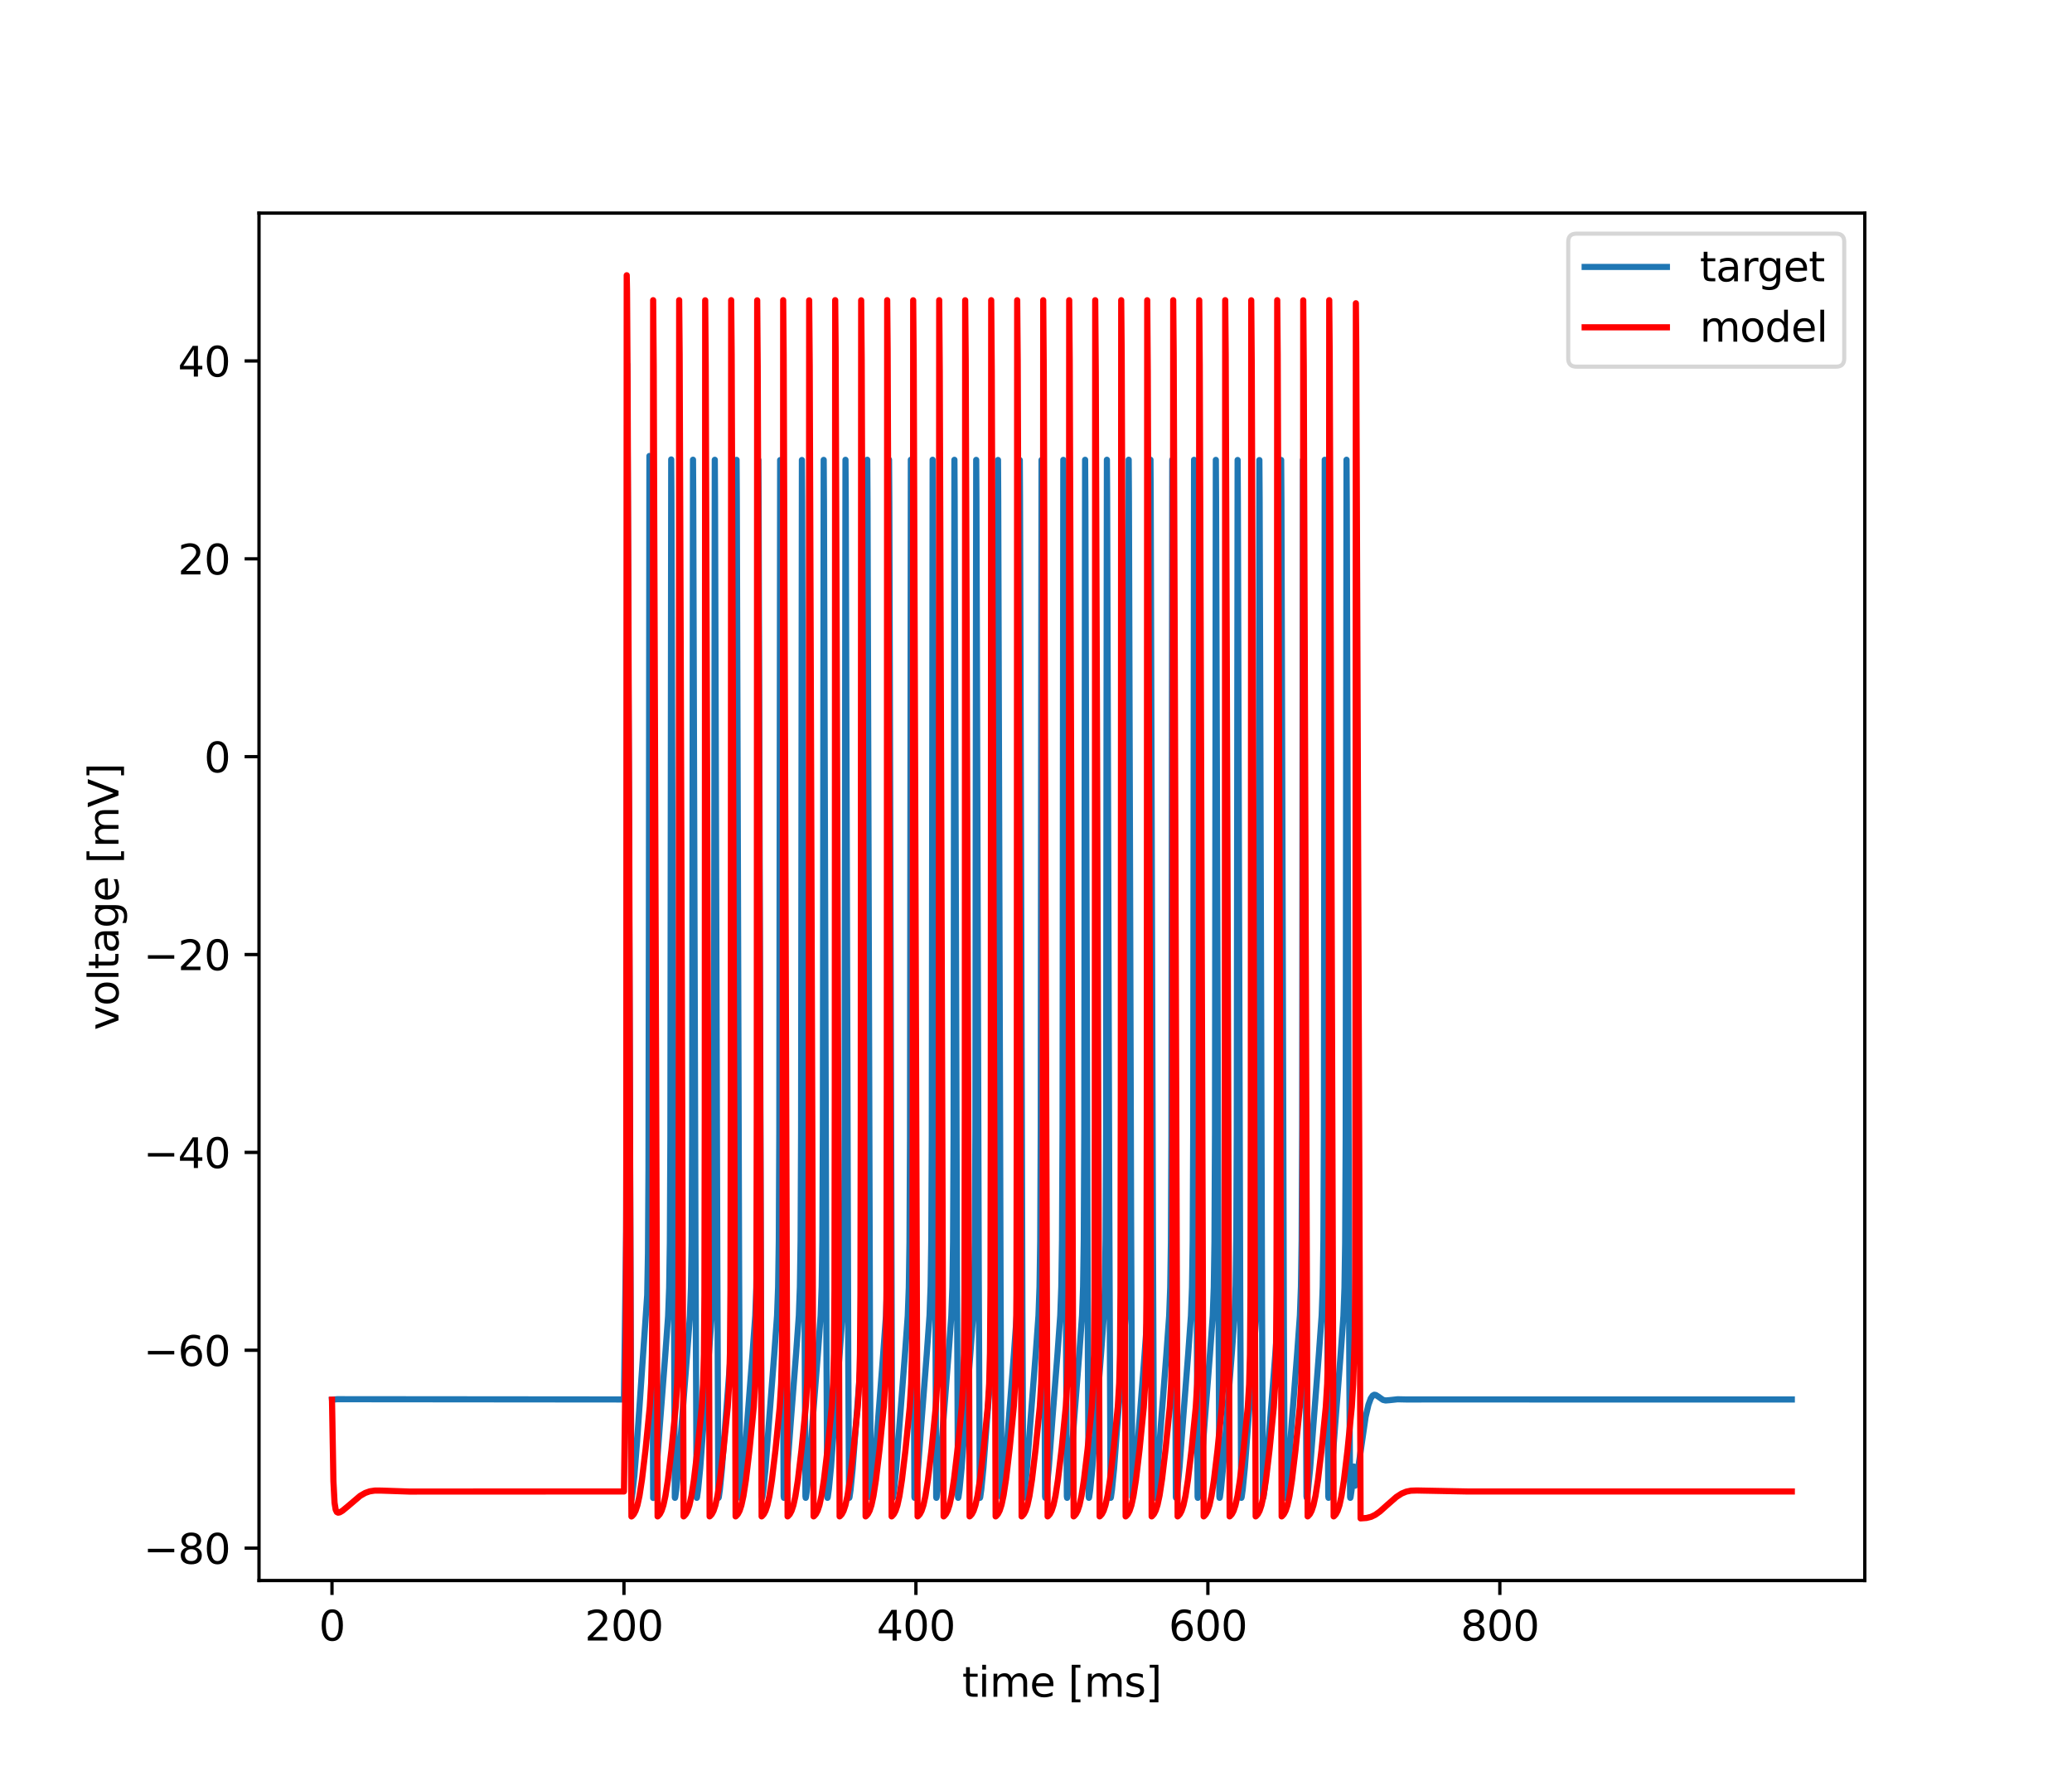 <?xml version="1.0" encoding="utf-8" standalone="no"?>
<!DOCTYPE svg PUBLIC "-//W3C//DTD SVG 1.1//EN"
  "http://www.w3.org/Graphics/SVG/1.1/DTD/svg11.dtd">
<svg xmlns:xlink="http://www.w3.org/1999/xlink" width="504pt" height="432pt" viewBox="0 0 504 432" xmlns="http://www.w3.org/2000/svg" version="1.1">
 <defs>
  <style type="text/css">*{stroke-linejoin: round; stroke-linecap: butt}</style>
 </defs>
 <g id="figure_1">
  <g id="patch_1">
   <path d="M 0 432 
L 504 432 
L 504 0 
L 0 0 
z
" style="fill: #ffffff"/>
  </g>
  <g id="axes_1">
   <g id="patch_2">
    <path d="M 63 384.48 
L 453.6 384.48 
L 453.6 51.84 
L 63 51.84 
z
" style="fill: #ffffff"/>
   </g>
   <g id="matplotlib.axis_1">
    <g id="xtick_1">
     <g id="line2d_1">
      <defs>
       <path id="meeb04ac73c" d="M 0 0 
L 0 3.5 
" style="stroke: #000000; stroke-width: 0.8"/>
      </defs>
      <g>
       <use xlink:href="#meeb04ac73c" x="80.755" y="384.48" style="stroke: #000000; stroke-width: 0.8"/>
      </g>
     </g>
     <g id="text_1">
      <!-- 0 -->
      <g transform="translate(77.573 399.078)scale(0.1 -0.1)">
       <defs>
        <path id="DejaVuSans-30" d="M 2034 4250 
Q 1547 4250 1301 3770 
Q 1056 3291 1056 2328 
Q 1056 1369 1301 889 
Q 1547 409 2034 409 
Q 2525 409 2770 889 
Q 3016 1369 3016 2328 
Q 3016 3291 2770 3770 
Q 2525 4250 2034 4250 
z
M 2034 4750 
Q 2819 4750 3233 4129 
Q 3647 3509 3647 2328 
Q 3647 1150 3233 529 
Q 2819 -91 2034 -91 
Q 1250 -91 836 529 
Q 422 1150 422 2328 
Q 422 3509 836 4129 
Q 1250 4750 2034 4750 
z
" transform="scale(0.016)"/>
       </defs>
       <use xlink:href="#DejaVuSans-30"/>
      </g>
     </g>
    </g>
    <g id="xtick_2">
     <g id="line2d_2">
      <g>
       <use xlink:href="#meeb04ac73c" x="151.773" y="384.48" style="stroke: #000000; stroke-width: 0.8"/>
      </g>
     </g>
     <g id="text_2">
      <!-- 200 -->
      <g transform="translate(142.229 399.078)scale(0.1 -0.1)">
       <defs>
        <path id="DejaVuSans-32" d="M 1228 531 
L 3431 531 
L 3431 0 
L 469 0 
L 469 531 
Q 828 903 1448 1529 
Q 2069 2156 2228 2338 
Q 2531 2678 2651 2914 
Q 2772 3150 2772 3378 
Q 2772 3750 2511 3984 
Q 2250 4219 1831 4219 
Q 1534 4219 1204 4116 
Q 875 4013 500 3803 
L 500 4441 
Q 881 4594 1212 4672 
Q 1544 4750 1819 4750 
Q 2544 4750 2975 4387 
Q 3406 4025 3406 3419 
Q 3406 3131 3298 2873 
Q 3191 2616 2906 2266 
Q 2828 2175 2409 1742 
Q 1991 1309 1228 531 
z
" transform="scale(0.016)"/>
       </defs>
       <use xlink:href="#DejaVuSans-32"/>
       <use xlink:href="#DejaVuSans-30" x="63.623"/>
       <use xlink:href="#DejaVuSans-30" x="127.246"/>
      </g>
     </g>
    </g>
    <g id="xtick_3">
     <g id="line2d_3">
      <g>
       <use xlink:href="#meeb04ac73c" x="222.791" y="384.48" style="stroke: #000000; stroke-width: 0.8"/>
      </g>
     </g>
     <g id="text_3">
      <!-- 400 -->
      <g transform="translate(213.247 399.078)scale(0.1 -0.1)">
       <defs>
        <path id="DejaVuSans-34" d="M 2419 4116 
L 825 1625 
L 2419 1625 
L 2419 4116 
z
M 2253 4666 
L 3047 4666 
L 3047 1625 
L 3713 1625 
L 3713 1100 
L 3047 1100 
L 3047 0 
L 2419 0 
L 2419 1100 
L 313 1100 
L 313 1709 
L 2253 4666 
z
" transform="scale(0.016)"/>
       </defs>
       <use xlink:href="#DejaVuSans-34"/>
       <use xlink:href="#DejaVuSans-30" x="63.623"/>
       <use xlink:href="#DejaVuSans-30" x="127.246"/>
      </g>
     </g>
    </g>
    <g id="xtick_4">
     <g id="line2d_4">
      <g>
       <use xlink:href="#meeb04ac73c" x="293.809" y="384.48" style="stroke: #000000; stroke-width: 0.8"/>
      </g>
     </g>
     <g id="text_4">
      <!-- 600 -->
      <g transform="translate(284.265 399.078)scale(0.1 -0.1)">
       <defs>
        <path id="DejaVuSans-36" d="M 2113 2584 
Q 1688 2584 1439 2293 
Q 1191 2003 1191 1497 
Q 1191 994 1439 701 
Q 1688 409 2113 409 
Q 2538 409 2786 701 
Q 3034 994 3034 1497 
Q 3034 2003 2786 2293 
Q 2538 2584 2113 2584 
z
M 3366 4563 
L 3366 3988 
Q 3128 4100 2886 4159 
Q 2644 4219 2406 4219 
Q 1781 4219 1451 3797 
Q 1122 3375 1075 2522 
Q 1259 2794 1537 2939 
Q 1816 3084 2150 3084 
Q 2853 3084 3261 2657 
Q 3669 2231 3669 1497 
Q 3669 778 3244 343 
Q 2819 -91 2113 -91 
Q 1303 -91 875 529 
Q 447 1150 447 2328 
Q 447 3434 972 4092 
Q 1497 4750 2381 4750 
Q 2619 4750 2861 4703 
Q 3103 4656 3366 4563 
z
" transform="scale(0.016)"/>
       </defs>
       <use xlink:href="#DejaVuSans-36"/>
       <use xlink:href="#DejaVuSans-30" x="63.623"/>
       <use xlink:href="#DejaVuSans-30" x="127.246"/>
      </g>
     </g>
    </g>
    <g id="xtick_5">
     <g id="line2d_5">
      <g>
       <use xlink:href="#meeb04ac73c" x="364.827" y="384.48" style="stroke: #000000; stroke-width: 0.8"/>
      </g>
     </g>
     <g id="text_5">
      <!-- 800 -->
      <g transform="translate(355.284 399.078)scale(0.1 -0.1)">
       <defs>
        <path id="DejaVuSans-38" d="M 2034 2216 
Q 1584 2216 1326 1975 
Q 1069 1734 1069 1313 
Q 1069 891 1326 650 
Q 1584 409 2034 409 
Q 2484 409 2743 651 
Q 3003 894 3003 1313 
Q 3003 1734 2745 1975 
Q 2488 2216 2034 2216 
z
M 1403 2484 
Q 997 2584 770 2862 
Q 544 3141 544 3541 
Q 544 4100 942 4425 
Q 1341 4750 2034 4750 
Q 2731 4750 3128 4425 
Q 3525 4100 3525 3541 
Q 3525 3141 3298 2862 
Q 3072 2584 2669 2484 
Q 3125 2378 3379 2068 
Q 3634 1759 3634 1313 
Q 3634 634 3220 271 
Q 2806 -91 2034 -91 
Q 1263 -91 848 271 
Q 434 634 434 1313 
Q 434 1759 690 2068 
Q 947 2378 1403 2484 
z
M 1172 3481 
Q 1172 3119 1398 2916 
Q 1625 2713 2034 2713 
Q 2441 2713 2670 2916 
Q 2900 3119 2900 3481 
Q 2900 3844 2670 4047 
Q 2441 4250 2034 4250 
Q 1625 4250 1398 4047 
Q 1172 3844 1172 3481 
z
" transform="scale(0.016)"/>
       </defs>
       <use xlink:href="#DejaVuSans-38"/>
       <use xlink:href="#DejaVuSans-30" x="63.623"/>
       <use xlink:href="#DejaVuSans-30" x="127.246"/>
      </g>
     </g>
    </g>
    <g id="text_6">
     <!-- time [ms] -->
     <g transform="translate(234.038 412.757)scale(0.1 -0.1)">
      <defs>
       <path id="DejaVuSans-74" d="M 1172 4494 
L 1172 3500 
L 2356 3500 
L 2356 3053 
L 1172 3053 
L 1172 1153 
Q 1172 725 1289 603 
Q 1406 481 1766 481 
L 2356 481 
L 2356 0 
L 1766 0 
Q 1100 0 847 248 
Q 594 497 594 1153 
L 594 3053 
L 172 3053 
L 172 3500 
L 594 3500 
L 594 4494 
L 1172 4494 
z
" transform="scale(0.016)"/>
       <path id="DejaVuSans-69" d="M 603 3500 
L 1178 3500 
L 1178 0 
L 603 0 
L 603 3500 
z
M 603 4863 
L 1178 4863 
L 1178 4134 
L 603 4134 
L 603 4863 
z
" transform="scale(0.016)"/>
       <path id="DejaVuSans-6d" d="M 3328 2828 
Q 3544 3216 3844 3400 
Q 4144 3584 4550 3584 
Q 5097 3584 5394 3201 
Q 5691 2819 5691 2113 
L 5691 0 
L 5113 0 
L 5113 2094 
Q 5113 2597 4934 2840 
Q 4756 3084 4391 3084 
Q 3944 3084 3684 2787 
Q 3425 2491 3425 1978 
L 3425 0 
L 2847 0 
L 2847 2094 
Q 2847 2600 2669 2842 
Q 2491 3084 2119 3084 
Q 1678 3084 1418 2786 
Q 1159 2488 1159 1978 
L 1159 0 
L 581 0 
L 581 3500 
L 1159 3500 
L 1159 2956 
Q 1356 3278 1631 3431 
Q 1906 3584 2284 3584 
Q 2666 3584 2933 3390 
Q 3200 3197 3328 2828 
z
" transform="scale(0.016)"/>
       <path id="DejaVuSans-65" d="M 3597 1894 
L 3597 1613 
L 953 1613 
Q 991 1019 1311 708 
Q 1631 397 2203 397 
Q 2534 397 2845 478 
Q 3156 559 3463 722 
L 3463 178 
Q 3153 47 2828 -22 
Q 2503 -91 2169 -91 
Q 1331 -91 842 396 
Q 353 884 353 1716 
Q 353 2575 817 3079 
Q 1281 3584 2069 3584 
Q 2775 3584 3186 3129 
Q 3597 2675 3597 1894 
z
M 3022 2063 
Q 3016 2534 2758 2815 
Q 2500 3097 2075 3097 
Q 1594 3097 1305 2825 
Q 1016 2553 972 2059 
L 3022 2063 
z
" transform="scale(0.016)"/>
       <path id="DejaVuSans-20" transform="scale(0.016)"/>
       <path id="DejaVuSans-5b" d="M 550 4863 
L 1875 4863 
L 1875 4416 
L 1125 4416 
L 1125 -397 
L 1875 -397 
L 1875 -844 
L 550 -844 
L 550 4863 
z
" transform="scale(0.016)"/>
       <path id="DejaVuSans-73" d="M 2834 3397 
L 2834 2853 
Q 2591 2978 2328 3040 
Q 2066 3103 1784 3103 
Q 1356 3103 1142 2972 
Q 928 2841 928 2578 
Q 928 2378 1081 2264 
Q 1234 2150 1697 2047 
L 1894 2003 
Q 2506 1872 2764 1633 
Q 3022 1394 3022 966 
Q 3022 478 2636 193 
Q 2250 -91 1575 -91 
Q 1294 -91 989 -36 
Q 684 19 347 128 
L 347 722 
Q 666 556 975 473 
Q 1284 391 1588 391 
Q 1994 391 2212 530 
Q 2431 669 2431 922 
Q 2431 1156 2273 1281 
Q 2116 1406 1581 1522 
L 1381 1569 
Q 847 1681 609 1914 
Q 372 2147 372 2553 
Q 372 3047 722 3315 
Q 1072 3584 1716 3584 
Q 2034 3584 2315 3537 
Q 2597 3491 2834 3397 
z
" transform="scale(0.016)"/>
       <path id="DejaVuSans-5d" d="M 1947 4863 
L 1947 -844 
L 622 -844 
L 622 -397 
L 1369 -397 
L 1369 4416 
L 622 4416 
L 622 4863 
L 1947 4863 
z
" transform="scale(0.016)"/>
      </defs>
      <use xlink:href="#DejaVuSans-74"/>
      <use xlink:href="#DejaVuSans-69" x="39.209"/>
      <use xlink:href="#DejaVuSans-6d" x="66.992"/>
      <use xlink:href="#DejaVuSans-65" x="164.404"/>
      <use xlink:href="#DejaVuSans-20" x="225.928"/>
      <use xlink:href="#DejaVuSans-5b" x="257.715"/>
      <use xlink:href="#DejaVuSans-6d" x="296.729"/>
      <use xlink:href="#DejaVuSans-73" x="394.141"/>
      <use xlink:href="#DejaVuSans-5d" x="446.24"/>
     </g>
    </g>
   </g>
   <g id="matplotlib.axis_2">
    <g id="ytick_1">
     <g id="line2d_6">
      <defs>
       <path id="mad07ef7f63" d="M 0 0 
L -3.5 0 
" style="stroke: #000000; stroke-width: 0.8"/>
      </defs>
      <g>
       <use xlink:href="#mad07ef7f63" x="63" y="376.595" style="stroke: #000000; stroke-width: 0.8"/>
      </g>
     </g>
     <g id="text_7">
      <!-- −80 -->
      <g transform="translate(34.895 380.394)scale(0.1 -0.1)">
       <defs>
        <path id="DejaVuSans-2212" d="M 678 2272 
L 4684 2272 
L 4684 1741 
L 678 1741 
L 678 2272 
z
" transform="scale(0.016)"/>
       </defs>
       <use xlink:href="#DejaVuSans-2212"/>
       <use xlink:href="#DejaVuSans-38" x="83.789"/>
       <use xlink:href="#DejaVuSans-30" x="147.412"/>
      </g>
     </g>
    </g>
    <g id="ytick_2">
     <g id="line2d_7">
      <g>
       <use xlink:href="#mad07ef7f63" x="63" y="328.463" style="stroke: #000000; stroke-width: 0.8"/>
      </g>
     </g>
     <g id="text_8">
      <!-- −60 -->
      <g transform="translate(34.895 332.263)scale(0.1 -0.1)">
       <use xlink:href="#DejaVuSans-2212"/>
       <use xlink:href="#DejaVuSans-36" x="83.789"/>
       <use xlink:href="#DejaVuSans-30" x="147.412"/>
      </g>
     </g>
    </g>
    <g id="ytick_3">
     <g id="line2d_8">
      <g>
       <use xlink:href="#mad07ef7f63" x="63" y="280.332" style="stroke: #000000; stroke-width: 0.8"/>
      </g>
     </g>
     <g id="text_9">
      <!-- −40 -->
      <g transform="translate(34.895 284.131)scale(0.1 -0.1)">
       <use xlink:href="#DejaVuSans-2212"/>
       <use xlink:href="#DejaVuSans-34" x="83.789"/>
       <use xlink:href="#DejaVuSans-30" x="147.412"/>
      </g>
     </g>
    </g>
    <g id="ytick_4">
     <g id="line2d_9">
      <g>
       <use xlink:href="#mad07ef7f63" x="63" y="232.2" style="stroke: #000000; stroke-width: 0.8"/>
      </g>
     </g>
     <g id="text_10">
      <!-- −20 -->
      <g transform="translate(34.895 235.999)scale(0.1 -0.1)">
       <use xlink:href="#DejaVuSans-2212"/>
       <use xlink:href="#DejaVuSans-32" x="83.789"/>
       <use xlink:href="#DejaVuSans-30" x="147.412"/>
      </g>
     </g>
    </g>
    <g id="ytick_5">
     <g id="line2d_10">
      <g>
       <use xlink:href="#mad07ef7f63" x="63" y="184.068" style="stroke: #000000; stroke-width: 0.8"/>
      </g>
     </g>
     <g id="text_11">
      <!-- 0 -->
      <g transform="translate(49.638 187.868)scale(0.1 -0.1)">
       <use xlink:href="#DejaVuSans-30"/>
      </g>
     </g>
    </g>
    <g id="ytick_6">
     <g id="line2d_11">
      <g>
       <use xlink:href="#mad07ef7f63" x="63" y="135.937" style="stroke: #000000; stroke-width: 0.8"/>
      </g>
     </g>
     <g id="text_12">
      <!-- 20 -->
      <g transform="translate(43.275 139.736)scale(0.1 -0.1)">
       <use xlink:href="#DejaVuSans-32"/>
       <use xlink:href="#DejaVuSans-30" x="63.623"/>
      </g>
     </g>
    </g>
    <g id="ytick_7">
     <g id="line2d_12">
      <g>
       <use xlink:href="#mad07ef7f63" x="63" y="87.805" style="stroke: #000000; stroke-width: 0.8"/>
      </g>
     </g>
     <g id="text_13">
      <!-- 40 -->
      <g transform="translate(43.275 91.604)scale(0.1 -0.1)">
       <use xlink:href="#DejaVuSans-34"/>
       <use xlink:href="#DejaVuSans-30" x="63.623"/>
      </g>
     </g>
    </g>
    <g id="text_14">
     <!-- voltage [mV] -->
     <g transform="translate(28.816 250.624)rotate(-90)scale(0.1 -0.1)">
      <defs>
       <path id="DejaVuSans-76" d="M 191 3500 
L 800 3500 
L 1894 563 
L 2988 3500 
L 3597 3500 
L 2284 0 
L 1503 0 
L 191 3500 
z
" transform="scale(0.016)"/>
       <path id="DejaVuSans-6f" d="M 1959 3097 
Q 1497 3097 1228 2736 
Q 959 2375 959 1747 
Q 959 1119 1226 758 
Q 1494 397 1959 397 
Q 2419 397 2687 759 
Q 2956 1122 2956 1747 
Q 2956 2369 2687 2733 
Q 2419 3097 1959 3097 
z
M 1959 3584 
Q 2709 3584 3137 3096 
Q 3566 2609 3566 1747 
Q 3566 888 3137 398 
Q 2709 -91 1959 -91 
Q 1206 -91 779 398 
Q 353 888 353 1747 
Q 353 2609 779 3096 
Q 1206 3584 1959 3584 
z
" transform="scale(0.016)"/>
       <path id="DejaVuSans-6c" d="M 603 4863 
L 1178 4863 
L 1178 0 
L 603 0 
L 603 4863 
z
" transform="scale(0.016)"/>
       <path id="DejaVuSans-61" d="M 2194 1759 
Q 1497 1759 1228 1600 
Q 959 1441 959 1056 
Q 959 750 1161 570 
Q 1363 391 1709 391 
Q 2188 391 2477 730 
Q 2766 1069 2766 1631 
L 2766 1759 
L 2194 1759 
z
M 3341 1997 
L 3341 0 
L 2766 0 
L 2766 531 
Q 2569 213 2275 61 
Q 1981 -91 1556 -91 
Q 1019 -91 701 211 
Q 384 513 384 1019 
Q 384 1609 779 1909 
Q 1175 2209 1959 2209 
L 2766 2209 
L 2766 2266 
Q 2766 2663 2505 2880 
Q 2244 3097 1772 3097 
Q 1472 3097 1187 3025 
Q 903 2953 641 2809 
L 641 3341 
Q 956 3463 1253 3523 
Q 1550 3584 1831 3584 
Q 2591 3584 2966 3190 
Q 3341 2797 3341 1997 
z
" transform="scale(0.016)"/>
       <path id="DejaVuSans-67" d="M 2906 1791 
Q 2906 2416 2648 2759 
Q 2391 3103 1925 3103 
Q 1463 3103 1205 2759 
Q 947 2416 947 1791 
Q 947 1169 1205 825 
Q 1463 481 1925 481 
Q 2391 481 2648 825 
Q 2906 1169 2906 1791 
z
M 3481 434 
Q 3481 -459 3084 -895 
Q 2688 -1331 1869 -1331 
Q 1566 -1331 1297 -1286 
Q 1028 -1241 775 -1147 
L 775 -588 
Q 1028 -725 1275 -790 
Q 1522 -856 1778 -856 
Q 2344 -856 2625 -561 
Q 2906 -266 2906 331 
L 2906 616 
Q 2728 306 2450 153 
Q 2172 0 1784 0 
Q 1141 0 747 490 
Q 353 981 353 1791 
Q 353 2603 747 3093 
Q 1141 3584 1784 3584 
Q 2172 3584 2450 3431 
Q 2728 3278 2906 2969 
L 2906 3500 
L 3481 3500 
L 3481 434 
z
" transform="scale(0.016)"/>
       <path id="DejaVuSans-56" d="M 1831 0 
L 50 4666 
L 709 4666 
L 2188 738 
L 3669 4666 
L 4325 4666 
L 2547 0 
L 1831 0 
z
" transform="scale(0.016)"/>
      </defs>
      <use xlink:href="#DejaVuSans-76"/>
      <use xlink:href="#DejaVuSans-6f" x="59.18"/>
      <use xlink:href="#DejaVuSans-6c" x="120.361"/>
      <use xlink:href="#DejaVuSans-74" x="148.145"/>
      <use xlink:href="#DejaVuSans-61" x="187.354"/>
      <use xlink:href="#DejaVuSans-67" x="248.633"/>
      <use xlink:href="#DejaVuSans-65" x="312.109"/>
      <use xlink:href="#DejaVuSans-20" x="373.633"/>
      <use xlink:href="#DejaVuSans-5b" x="405.42"/>
      <use xlink:href="#DejaVuSans-6d" x="444.434"/>
      <use xlink:href="#DejaVuSans-56" x="541.846"/>
      <use xlink:href="#DejaVuSans-5d" x="610.254"/>
     </g>
    </g>
   </g>
   <g id="line2d_13">
    <path d="M 80.755 340.496 
L 82.006 340.37 
L 151.773 340.433 
L 152.314 299.613 
L 152.421 255.023 
L 152.563 88.585 
L 152.678 111.705 
L 153.566 364.781 
L 153.61 364.688 
L 153.815 363.424 
L 154.294 359.066 
L 154.96 350.703 
L 157.428 315.047 
L 157.614 304.845 
L 157.738 284.707 
L 157.836 227.353 
L 157.969 110.92 
L 158.031 122.978 
L 158.883 364.392 
L 158.946 364.223 
L 159.203 362.409 
L 159.718 357.208 
L 160.535 346.273 
L 161.822 329.65 
L 162.514 320.146 
L 162.772 313.251 
L 162.94 302.257 
L 163.065 276.617 
L 163.162 199.237 
L 163.269 111.764 
L 163.322 120.486 
L 163.864 299.358 
L 164.148 364.23 
L 164.183 364.362 
L 164.245 364.196 
L 164.494 362.451 
L 165.009 357.268 
L 165.834 346.22 
L 167.113 329.719 
L 167.814 320.113 
L 168.071 313.209 
L 168.24 302.179 
L 168.364 276.391 
L 168.462 198.554 
L 168.569 111.834 
L 168.622 120.689 
L 169.172 302.981 
L 169.439 364.151 
L 169.483 364.36 
L 169.545 364.191 
L 169.802 362.369 
L 170.317 357.151 
L 171.152 345.955 
L 172.43 329.496 
L 173.114 320.097 
L 173.371 313.176 
L 173.54 302.092 
L 173.664 276.081 
L 173.762 197.498 
L 173.868 111.85 
L 173.922 120.906 
L 174.481 306.714 
L 174.729 364.05 
L 174.783 364.36 
L 174.845 364.187 
L 175.102 362.362 
L 175.617 357.141 
L 176.452 345.943 
L 177.73 329.486 
L 178.413 320.081 
L 178.671 313.143 
L 178.84 302.002 
L 178.964 275.763 
L 179.061 196.412 
L 179.168 111.865 
L 179.221 121.124 
L 179.789 310.541 
L 180.029 364.062 
L 180.082 364.361 
L 180.144 364.183 
L 180.402 362.355 
L 180.917 357.132 
L 181.751 345.932 
L 183.03 329.477 
L 183.713 320.066 
L 183.971 313.11 
L 184.139 301.912 
L 184.264 275.437 
L 184.361 195.306 
L 184.468 111.887 
L 184.521 121.346 
L 185.098 314.452 
L 185.329 364.073 
L 185.382 364.361 
L 185.444 364.179 
L 185.702 362.348 
L 186.217 357.122 
L 187.051 345.92 
L 188.329 329.467 
L 189.013 320.05 
L 189.27 313.076 
L 189.439 301.821 
L 189.563 275.107 
L 189.661 194.196 
L 189.767 111.915 
L 189.821 121.571 
L 190.407 318.43 
L 190.62 363.95 
L 190.682 364.36 
L 190.744 364.175 
L 191.01 362.267 
L 191.525 357.007 
L 192.368 345.658 
L 193.638 329.351 
L 194.313 320.034 
L 194.57 313.043 
L 194.739 301.729 
L 194.863 274.773 
L 194.97 180.833 
L 195.058 111.902 
L 195.12 121.797 
L 195.715 322.45 
L 195.919 363.964 
L 195.982 364.36 
L 196.044 364.171 
L 196.31 362.26 
L 196.834 356.891 
L 197.704 345.147 
L 198.955 329.13 
L 199.612 320.019 
L 199.87 313.009 
L 200.038 301.636 
L 200.163 274.433 
L 200.269 179.675 
L 200.358 111.875 
L 200.42 122.028 
L 201.024 326.478 
L 201.219 363.978 
L 201.281 364.36 
L 201.343 364.166 
L 201.61 362.253 
L 202.133 356.881 
L 202.995 345.26 
L 204.255 329.12 
L 204.912 320.003 
L 205.17 312.975 
L 205.338 301.542 
L 205.462 274.086 
L 205.569 178.509 
L 205.658 111.855 
L 205.72 122.26 
L 206.332 330.471 
L 206.519 363.991 
L 206.581 364.36 
L 206.634 364.205 
L 206.883 362.468 
L 207.398 357.292 
L 208.214 346.374 
L 209.511 329.638 
L 210.203 320.156 
L 210.46 313.3 
L 210.629 302.425 
L 210.753 277.265 
L 210.851 201.585 
L 210.958 111.841 
L 211.02 122.493 
L 211.641 334.379 
L 211.827 364.125 
L 211.881 364.359 
L 211.934 364.201 
L 212.183 362.461 
L 212.697 357.282 
L 213.514 346.363 
L 214.81 329.628 
L 215.503 320.14 
L 215.76 313.267 
L 215.929 302.337 
L 216.053 276.954 
L 216.151 200.504 
L 216.257 111.835 
L 216.319 122.726 
L 216.95 338.143 
L 217.127 364.134 
L 217.172 364.36 
L 217.234 364.197 
L 217.482 362.454 
L 217.997 357.273 
L 218.823 346.226 
L 220.101 329.724 
L 220.802 320.124 
L 221.06 313.235 
L 221.229 302.249 
L 221.353 276.641 
L 221.45 199.423 
L 221.557 111.836 
L 221.61 120.52 
L 222.152 299.409 
L 222.427 364.144 
L 222.471 364.36 
L 222.533 364.193 
L 222.791 362.374 
L 223.315 357.053 
L 224.149 345.838 
L 225.419 329.503 
L 226.111 319.939 
L 226.368 312.838 
L 226.537 301.163 
L 226.653 276.326 
L 226.75 198.339 
L 226.857 111.841 
L 226.91 120.737 
L 227.46 303.05 
L 227.727 364.153 
L 227.771 364.36 
L 227.833 364.19 
L 228.091 362.367 
L 228.606 357.149 
L 229.44 345.952 
L 230.718 329.494 
L 231.402 320.093 
L 231.659 313.168 
L 231.828 302.071 
L 231.952 276.009 
L 232.05 197.254 
L 232.156 111.853 
L 232.21 120.955 
L 232.769 306.786 
L 233.018 364.053 
L 233.071 364.36 
L 233.133 364.186 
L 233.39 362.36 
L 233.905 357.139 
L 234.74 345.94 
L 236.018 329.484 
L 236.702 320.078 
L 236.959 313.136 
L 237.128 301.982 
L 237.252 275.69 
L 237.35 196.162 
L 237.456 111.87 
L 237.509 121.175 
L 238.078 310.615 
L 238.317 364.064 
L 238.371 364.361 
L 238.433 364.182 
L 238.699 362.279 
L 239.214 357.024 
L 240.057 345.679 
L 241.318 329.474 
L 242.001 320.062 
L 242.259 313.102 
L 242.427 301.892 
L 242.552 275.362 
L 242.649 195.054 
L 242.756 111.893 
L 242.809 121.397 
L 243.386 314.528 
L 243.617 364.075 
L 243.67 364.361 
L 243.732 364.178 
L 243.99 362.347 
L 244.505 357.12 
L 245.348 345.792 
L 246.618 329.465 
L 247.301 320.047 
L 247.559 313.069 
L 247.727 301.8 
L 247.851 275.031 
L 247.949 193.943 
L 248.056 111.922 
L 248.109 121.622 
L 248.695 318.507 
L 248.908 363.954 
L 248.97 364.36 
L 249.032 364.174 
L 249.298 362.265 
L 249.822 356.899 
L 250.692 345.156 
L 251.944 329.138 
L 252.601 320.031 
L 252.858 313.035 
L 253.027 301.708 
L 253.151 274.696 
L 253.258 180.57 
L 253.346 111.896 
L 253.409 121.85 
L 254.003 322.529 
L 254.208 363.967 
L 254.27 364.36 
L 254.332 364.17 
L 254.598 362.258 
L 255.122 356.889 
L 255.983 345.269 
L 257.226 329.339 
L 257.901 320.015 
L 258.158 313.001 
L 258.327 301.615 
L 258.451 274.354 
L 258.557 179.409 
L 258.646 111.87 
L 258.708 122.081 
L 259.312 326.557 
L 259.507 363.981 
L 259.569 364.36 
L 259.632 364.166 
L 259.907 362.176 
L 260.431 356.773 
L 261.309 344.883 
L 262.552 329.012 
L 263.2 319.999 
L 263.458 312.967 
L 263.626 301.52 
L 263.751 274.006 
L 263.857 178.243 
L 263.946 111.851 
L 264.008 122.313 
L 264.621 330.549 
L 264.807 363.994 
L 264.869 364.359 
L 264.922 364.204 
L 265.171 362.466 
L 265.686 357.29 
L 266.511 346.246 
L 267.808 329.531 
L 268.5 319.983 
L 268.757 312.932 
L 268.926 301.426 
L 269.05 273.657 
L 269.157 177.085 
L 269.246 111.839 
L 269.299 120.136 
L 269.823 292.477 
L 270.133 364.28 
L 270.169 364.359 
L 270.222 364.2 
L 270.471 362.459 
L 270.986 357.28 
L 271.802 346.36 
L 273.098 329.626 
L 273.791 320.136 
L 274.048 313.26 
L 274.217 302.317 
L 274.341 276.882 
L 274.439 200.257 
L 274.545 111.835 
L 274.599 120.352 
L 275.131 295.931 
L 275.424 364.223 
L 275.469 364.359 
L 275.522 364.197 
L 275.77 362.453 
L 276.285 357.27 
L 277.111 346.223 
L 278.389 329.722 
L 279.091 320.121 
L 279.348 313.227 
L 279.517 302.228 
L 279.641 276.569 
L 279.739 199.176 
L 279.845 111.836 
L 279.898 120.569 
L 280.44 299.478 
L 280.715 364.146 
L 280.76 364.36 
L 280.822 364.193 
L 281.079 362.372 
L 281.594 357.156 
L 282.428 345.961 
L 283.707 329.501 
L 284.39 320.105 
L 284.648 313.194 
L 284.816 302.14 
L 284.941 276.254 
L 285.038 198.091 
L 285.145 111.843 
L 285.198 120.787 
L 285.749 303.121 
L 286.015 364.154 
L 286.059 364.36 
L 286.121 364.189 
L 286.379 362.365 
L 286.903 357.041 
L 287.755 345.574 
L 289.006 329.491 
L 289.69 320.09 
L 289.947 313.161 
L 290.116 302.051 
L 290.24 275.937 
L 290.338 197.005 
L 290.445 111.856 
L 290.498 121.005 
L 291.057 306.858 
L 291.306 364.056 
L 291.359 364.361 
L 291.421 364.185 
L 291.679 362.359 
L 292.193 357.137 
L 293.028 345.938 
L 294.315 329.376 
L 294.99 320.074 
L 295.247 313.128 
L 295.416 301.962 
L 295.54 275.615 
L 295.638 195.911 
L 295.744 111.875 
L 295.798 121.225 
L 296.366 310.69 
L 296.605 364.067 
L 296.659 364.361 
L 296.721 364.181 
L 296.987 362.278 
L 297.511 356.916 
L 298.372 345.301 
L 299.633 329.155 
L 300.298 319.888 
L 300.556 312.727 
L 300.724 300.852 
L 300.84 275.287 
L 300.938 194.802 
L 301.044 111.899 
L 301.097 121.448 
L 301.674 314.604 
L 301.905 364.078 
L 301.958 364.361 
L 302.021 364.177 
L 302.287 362.271 
L 302.811 356.907 
L 303.672 345.29 
L 304.915 329.357 
L 305.589 320.043 
L 305.847 313.061 
L 306.015 301.779 
L 306.14 274.956 
L 306.246 181.461 
L 306.335 111.919 
L 306.397 121.674 
L 306.983 318.585 
L 307.196 363.957 
L 307.258 364.36 
L 307.32 364.173 
L 307.587 362.264 
L 308.11 356.897 
L 308.971 345.278 
L 310.214 329.347 
L 310.889 320.027 
L 311.146 313.028 
L 311.315 301.687 
L 311.439 274.619 
L 311.546 180.307 
L 311.635 111.889 
L 311.697 121.902 
L 312.292 322.607 
L 312.496 363.971 
L 312.558 364.36 
L 312.62 364.169 
L 312.886 362.257 
L 313.41 356.887 
L 314.28 345.142 
L 315.532 329.126 
L 316.189 320.011 
L 316.446 312.993 
L 316.615 301.593 
L 316.739 274.276 
L 316.846 179.144 
L 316.934 111.865 
L 316.997 122.134 
L 317.6 326.636 
L 317.795 363.984 
L 317.858 364.36 
L 317.911 364.207 
L 318.159 362.472 
L 318.674 357.297 
L 319.491 346.381 
L 320.796 329.538 
L 321.488 319.995 
L 321.746 312.959 
L 321.915 301.499 
L 322.039 273.926 
L 322.145 177.977 
L 322.234 111.848 
L 322.296 122.367 
L 322.909 330.626 
L 323.095 363.998 
L 323.157 364.359 
L 323.211 364.203 
L 323.459 362.465 
L 323.974 357.288 
L 324.791 346.369 
L 326.096 329.528 
L 326.779 320.148 
L 327.037 313.285 
L 327.205 302.385 
L 327.33 277.123 
L 327.427 201.092 
L 327.534 111.837 
L 327.596 122.6 
L 328.217 334.528 
L 328.404 364.129 
L 328.457 364.359 
L 328.51 364.199 
L 328.759 362.458 
L 329.274 357.278 
L 329.318 356.751 
L 329.336 357.577 
L 329.531 361.242 
L 329.62 361.414 
L 329.664 361.362 
L 329.815 360.804 
L 330.215 358.217 
L 332.177 344.663 
L 332.869 341.703 
L 333.428 340.183 
L 333.89 339.5 
L 334.272 339.29 
L 334.645 339.339 
L 335.159 339.667 
L 336.402 340.538 
L 337.033 340.677 
L 337.894 340.613 
L 339.953 340.389 
L 342.27 340.438 
L 346.123 340.431 
L 435.845 340.433 
L 435.845 340.433 
" clip-path="url(#p729b92754c)" style="fill: none; stroke: #1f77b4; stroke-width: 1.5; stroke-linecap: square"/>
   </g>
   <g id="line2d_14">
    <path d="M 80.755 340.496 
L 81.101 360.261 
L 81.376 365.557 
L 81.651 367.247 
L 81.935 367.818 
L 82.237 367.968 
L 82.637 367.893 
L 83.302 367.506 
L 84.519 366.504 
L 87.608 363.88 
L 88.833 363.173 
L 89.951 362.78 
L 91.15 362.598 
L 92.739 362.602 
L 99.574 362.837 
L 139.957 362.819 
L 151.773 362.819 
L 152.243 325.933 
L 152.332 294.371 
L 152.385 186.102 
L 152.447 66.96 
L 152.518 70.733 
L 152.66 92.932 
L 153.069 208.82 
L 153.442 346.051 
L 153.593 368.895 
L 153.717 368.833 
L 154.17 368.334 
L 154.605 367.51 
L 155.057 366.135 
L 155.554 363.849 
L 156.158 359.907 
L 157.037 352.482 
L 158.049 342.24 
L 158.386 336.568 
L 158.573 329.497 
L 158.697 314.891 
L 158.777 270.456 
L 158.875 73.025 
L 159.008 89.055 
L 159.31 175.879 
L 159.958 368.878 
L 160.037 368.831 
L 160.481 368.344 
L 160.916 367.526 
L 161.369 366.159 
L 161.866 363.885 
L 162.461 360.023 
L 163.331 352.711 
L 164.37 342.26 
L 164.707 336.658 
L 164.902 329.245 
L 165.026 314.05 
L 165.106 265.719 
L 165.204 73.02 
L 165.319 86.255 
L 165.586 160.559 
L 166.278 368.878 
L 166.358 368.834 
L 166.802 368.35 
L 167.237 367.535 
L 167.69 366.174 
L 168.187 363.907 
L 168.782 360.054 
L 169.652 352.748 
L 170.69 342.313 
L 171.028 336.759 
L 171.223 329.511 
L 171.347 315.042 
L 171.427 271.494 
L 171.534 73.053 
L 171.658 88.959 
L 171.96 175.818 
L 172.608 368.877 
L 172.688 368.83 
L 173.131 368.343 
L 173.566 367.524 
L 174.019 366.157 
L 174.516 363.882 
L 175.111 360.019 
L 175.981 352.706 
L 177.02 342.255 
L 177.357 336.649 
L 177.552 329.221 
L 177.677 313.959 
L 177.757 265.176 
L 177.854 73.02 
L 177.97 86.329 
L 178.236 160.68 
L 178.928 368.878 
L 179.008 368.834 
L 179.452 368.349 
L 179.887 367.535 
L 180.34 366.173 
L 180.837 363.905 
L 181.432 360.051 
L 182.302 352.744 
L 183.34 342.308 
L 183.678 336.75 
L 183.873 329.487 
L 183.997 314.953 
L 184.077 270.992 
L 184.184 73.06 
L 184.308 89.04 
L 184.61 175.94 
L 185.258 368.877 
L 185.338 368.83 
L 185.782 368.343 
L 186.217 367.524 
L 186.669 366.156 
L 187.166 363.88 
L 187.761 360.016 
L 188.631 352.702 
L 189.67 342.25 
L 190.007 336.639 
L 190.202 329.196 
L 190.327 313.864 
L 190.407 264.591 
L 190.504 73.02 
L 190.62 86.406 
L 190.886 160.803 
L 191.578 368.878 
L 191.658 368.833 
L 192.102 368.349 
L 192.537 367.534 
L 192.99 366.171 
L 193.487 363.903 
L 194.082 360.048 
L 194.952 352.741 
L 195.99 342.303 
L 196.328 336.74 
L 196.523 329.462 
L 196.647 314.863 
L 196.727 270.484 
L 196.825 73.063 
L 196.958 89.122 
L 197.269 178.804 
L 197.899 368.877 
L 197.997 368.823 
L 198.441 368.329 
L 198.876 367.501 
L 199.328 366.121 
L 199.825 363.829 
L 200.429 359.881 
L 201.317 352.375 
L 202.329 342.132 
L 202.666 336.413 
L 202.853 329.17 
L 202.977 313.767 
L 203.057 263.988 
L 203.154 73.02 
L 203.261 84.803 
L 203.509 152.596 
L 204.229 368.878 
L 204.308 368.833 
L 204.752 368.348 
L 205.187 367.533 
L 205.64 366.17 
L 206.137 363.901 
L 206.732 360.045 
L 207.602 352.737 
L 208.641 342.298 
L 208.978 336.731 
L 209.173 329.437 
L 209.297 314.771 
L 209.377 269.957 
L 209.475 73.054 
L 209.599 87.395 
L 209.883 167.919 
L 210.549 368.877 
L 210.638 368.829 
L 211.082 368.341 
L 211.517 367.522 
L 211.97 366.153 
L 212.467 363.875 
L 213.061 360.01 
L 213.94 352.614 
L 214.97 342.24 
L 215.307 336.62 
L 215.503 329.145 
L 215.627 313.669 
L 215.707 263.372 
L 215.804 73.022 
L 215.911 84.878 
L 216.16 152.722 
L 216.879 368.878 
L 216.959 368.833 
L 217.402 368.347 
L 217.837 367.532 
L 218.29 366.168 
L 218.787 363.898 
L 219.382 360.042 
L 220.252 352.733 
L 221.291 342.293 
L 221.628 336.721 
L 221.823 329.412 
L 221.948 314.679 
L 222.027 269.425 
L 222.125 73.047 
L 222.249 87.476 
L 222.533 168.044 
L 223.199 368.877 
L 223.288 368.829 
L 223.732 368.341 
L 224.167 367.521 
L 224.62 366.151 
L 225.117 363.873 
L 225.712 360.007 
L 226.59 352.611 
L 227.62 342.234 
L 227.957 336.61 
L 228.153 329.119 
L 228.277 313.571 
L 228.348 274.701 
L 228.455 73.023 
L 228.588 90.273 
L 228.916 185.928 
L 229.529 368.878 
L 229.626 368.818 
L 230.079 368.308 
L 230.514 367.467 
L 230.967 366.067 
L 231.464 363.75 
L 232.068 359.773 
L 232.964 352.164 
L 233.959 342.063 
L 234.287 336.497 
L 234.473 329.387 
L 234.598 314.586 
L 234.678 268.892 
L 234.775 73.041 
L 234.9 87.555 
L 235.184 168.168 
L 235.849 368.877 
L 235.938 368.829 
L 236.382 368.34 
L 236.817 367.52 
L 237.27 366.15 
L 237.767 363.871 
L 238.371 359.938 
L 239.249 352.526 
L 240.27 342.229 
L 240.608 336.601 
L 240.803 329.093 
L 240.927 313.473 
L 240.998 274.235 
L 241.105 73.026 
L 241.238 90.358 
L 241.566 186.049 
L 242.179 368.878 
L 242.277 368.818 
L 242.729 368.307 
L 243.164 367.466 
L 243.617 366.066 
L 244.114 363.747 
L 244.718 359.77 
L 245.614 352.16 
L 246.609 342.058 
L 246.937 336.488 
L 247.124 329.363 
L 247.248 314.494 
L 247.328 268.355 
L 247.425 73.035 
L 247.55 87.635 
L 247.834 168.291 
L 248.499 368.877 
L 248.588 368.828 
L 249.032 368.34 
L 249.467 367.519 
L 249.92 366.148 
L 250.417 363.869 
L 251.021 359.935 
L 251.899 352.523 
L 252.92 342.224 
L 253.258 336.591 
L 253.453 329.068 
L 253.577 313.375 
L 253.648 273.765 
L 253.755 73.029 
L 253.888 90.442 
L 254.216 186.169 
L 254.829 368.877 
L 254.918 368.825 
L 255.362 368.333 
L 255.797 367.508 
L 256.249 366.131 
L 256.746 363.843 
L 257.35 359.9 
L 258.238 352.399 
L 259.25 342.166 
L 259.587 336.478 
L 259.774 329.338 
L 259.898 314.4 
L 259.978 267.802 
L 260.075 73.03 
L 260.2 87.715 
L 260.484 168.417 
L 261.15 368.877 
L 261.238 368.828 
L 261.682 368.339 
L 262.117 367.518 
L 262.57 366.147 
L 263.067 363.867 
L 263.671 359.932 
L 264.55 352.519 
L 265.57 342.219 
L 265.908 336.581 
L 266.094 329.599 
L 266.219 315.363 
L 266.298 273.283 
L 266.405 73.034 
L 266.538 90.529 
L 266.867 186.293 
L 267.479 368.877 
L 267.568 368.824 
L 268.012 368.332 
L 268.447 367.507 
L 268.899 366.129 
L 269.397 363.841 
L 270 359.897 
L 270.888 352.396 
L 271.9 342.161 
L 272.237 336.468 
L 272.424 329.312 
L 272.548 314.303 
L 272.628 267.23 
L 272.726 73.027 
L 272.841 86.052 
L 273.107 160.23 
L 273.8 368.878 
L 273.88 368.835 
L 274.323 368.351 
L 274.758 367.538 
L 275.211 366.178 
L 275.708 363.913 
L 276.303 360.061 
L 277.173 352.757 
L 278.212 342.326 
L 278.549 336.784 
L 278.744 329.574 
L 278.869 315.273 
L 278.949 272.786 
L 279.055 73.038 
L 279.188 90.616 
L 279.526 189.122 
L 280.129 368.877 
L 280.227 368.817 
L 280.68 368.306 
L 281.115 367.463 
L 281.567 366.061 
L 282.064 363.741 
L 282.668 359.761 
L 283.565 352.149 
L 284.559 342.042 
L 284.887 336.458 
L 285.074 329.286 
L 285.198 314.207 
L 285.278 266.663 
L 285.376 73.024 
L 285.491 86.13 
L 285.757 160.356 
L 286.45 368.878 
L 286.53 368.834 
L 286.974 368.351 
L 287.409 367.537 
L 287.861 366.177 
L 288.358 363.911 
L 288.953 360.058 
L 289.823 352.754 
L 290.862 342.321 
L 291.199 336.774 
L 291.394 329.55 
L 291.519 315.184 
L 291.599 272.291 
L 291.705 73.043 
L 291.829 88.827 
L 292.131 175.621 
L 292.779 368.877 
L 292.859 368.831 
L 293.303 368.344 
L 293.738 367.526 
L 294.191 366.16 
L 294.688 363.885 
L 295.283 360.024 
L 296.153 352.712 
L 297.191 342.263 
L 297.529 336.664 
L 297.724 329.261 
L 297.848 314.112 
L 297.928 266.096 
L 298.026 73.022 
L 298.141 86.206 
L 298.408 160.481 
L 299.1 368.878 
L 299.18 368.834 
L 299.624 368.35 
L 300.059 367.536 
L 300.511 366.175 
L 301.009 363.908 
L 301.603 360.055 
L 302.473 352.75 
L 303.512 342.316 
L 303.849 336.765 
L 304.045 329.525 
L 304.169 315.095 
L 304.249 271.79 
L 304.355 73.049 
L 304.48 88.91 
L 304.781 175.746 
L 305.429 368.877 
L 305.509 368.83 
L 305.953 368.343 
L 306.388 367.525 
L 306.841 366.158 
L 307.338 363.883 
L 307.933 360.021 
L 308.803 352.708 
L 309.841 342.258 
L 310.179 336.654 
L 310.374 329.236 
L 310.498 314.015 
L 310.578 265.518 
L 310.676 73.021 
L 310.791 86.283 
L 311.058 160.606 
L 311.75 368.878 
L 311.83 368.834 
L 312.274 368.35 
L 312.709 367.535 
L 313.162 366.174 
L 313.659 363.906 
L 314.253 360.053 
L 315.123 352.746 
L 316.162 342.311 
L 316.499 336.755 
L 316.695 329.501 
L 316.819 315.006 
L 316.899 271.288 
L 317.005 73.056 
L 317.13 88.992 
L 317.432 175.868 
L 318.08 368.877 
L 318.159 368.83 
L 318.603 368.343 
L 319.038 367.524 
L 319.491 366.157 
L 319.988 363.881 
L 320.583 360.018 
L 321.453 352.704 
L 322.492 342.253 
L 322.829 336.645 
L 323.024 329.211 
L 323.148 313.92 
L 323.228 264.939 
L 323.326 73.02 
L 323.441 86.36 
L 323.708 160.73 
L 324.4 368.878 
L 324.48 368.833 
L 324.924 368.349 
L 325.359 367.534 
L 325.812 366.172 
L 326.309 363.904 
L 326.904 360.05 
L 327.774 352.743 
L 328.812 342.306 
L 329.15 336.746 
L 329.54 324.709 
L 329.638 309.649 
L 329.709 255.889 
L 329.806 73.771 
L 329.895 83.369 
L 330.117 141.773 
L 330.952 369.36 
L 332.407 369.256 
L 333.517 368.979 
L 334.52 368.494 
L 335.657 367.684 
L 337.379 366.143 
L 339.66 364.146 
L 340.947 363.317 
L 342.066 362.855 
L 343.22 362.621 
L 344.64 362.576 
L 356.909 362.818 
L 435.845 362.819 
L 435.845 362.819 
" clip-path="url(#p729b92754c)" style="fill: none; stroke: #ff0000; stroke-width: 1.5; stroke-linecap: square"/>
   </g>
   <g id="patch_3">
    <path d="M 63 384.48 
L 63 51.84 
" style="fill: none; stroke: #000000; stroke-width: 0.8; stroke-linejoin: miter; stroke-linecap: square"/>
   </g>
   <g id="patch_4">
    <path d="M 453.6 384.48 
L 453.6 51.84 
" style="fill: none; stroke: #000000; stroke-width: 0.8; stroke-linejoin: miter; stroke-linecap: square"/>
   </g>
   <g id="patch_5">
    <path d="M 63 384.48 
L 453.6 384.48 
" style="fill: none; stroke: #000000; stroke-width: 0.8; stroke-linejoin: miter; stroke-linecap: square"/>
   </g>
   <g id="patch_6">
    <path d="M 63 51.84 
L 453.6 51.84 
" style="fill: none; stroke: #000000; stroke-width: 0.8; stroke-linejoin: miter; stroke-linecap: square"/>
   </g>
   <g id="legend_1">
    <g id="patch_7">
     <path d="M 383.461 89.196 
L 446.6 89.196 
Q 448.6 89.196 448.6 87.196 
L 448.6 58.84 
Q 448.6 56.84 446.6 56.84 
L 383.461 56.84 
Q 381.461 56.84 381.461 58.84 
L 381.461 87.196 
Q 381.461 89.196 383.461 89.196 
z
" style="fill: #ffffff; opacity: 0.8; stroke: #cccccc; stroke-linejoin: miter"/>
    </g>
    <g id="line2d_15">
     <path d="M 385.461 64.938 
L 395.461 64.938 
L 405.461 64.938 
" style="fill: none; stroke: #1f77b4; stroke-width: 1.5; stroke-linecap: square"/>
    </g>
    <g id="text_15">
     <!-- target -->
     <g transform="translate(413.461 68.438)scale(0.1 -0.1)">
      <defs>
       <path id="DejaVuSans-72" d="M 2631 2963 
Q 2534 3019 2420 3045 
Q 2306 3072 2169 3072 
Q 1681 3072 1420 2755 
Q 1159 2438 1159 1844 
L 1159 0 
L 581 0 
L 581 3500 
L 1159 3500 
L 1159 2956 
Q 1341 3275 1631 3429 
Q 1922 3584 2338 3584 
Q 2397 3584 2469 3576 
Q 2541 3569 2628 3553 
L 2631 2963 
z
" transform="scale(0.016)"/>
      </defs>
      <use xlink:href="#DejaVuSans-74"/>
      <use xlink:href="#DejaVuSans-61" x="39.209"/>
      <use xlink:href="#DejaVuSans-72" x="100.488"/>
      <use xlink:href="#DejaVuSans-67" x="139.852"/>
      <use xlink:href="#DejaVuSans-65" x="203.328"/>
      <use xlink:href="#DejaVuSans-74" x="264.852"/>
     </g>
    </g>
    <g id="line2d_16">
     <path d="M 385.461 79.617 
L 395.461 79.617 
L 405.461 79.617 
" style="fill: none; stroke: #ff0000; stroke-width: 1.5; stroke-linecap: square"/>
    </g>
    <g id="text_16">
     <!-- model -->
     <g transform="translate(413.461 83.117)scale(0.1 -0.1)">
      <defs>
       <path id="DejaVuSans-64" d="M 2906 2969 
L 2906 4863 
L 3481 4863 
L 3481 0 
L 2906 0 
L 2906 525 
Q 2725 213 2448 61 
Q 2172 -91 1784 -91 
Q 1150 -91 751 415 
Q 353 922 353 1747 
Q 353 2572 751 3078 
Q 1150 3584 1784 3584 
Q 2172 3584 2448 3432 
Q 2725 3281 2906 2969 
z
M 947 1747 
Q 947 1113 1208 752 
Q 1469 391 1925 391 
Q 2381 391 2643 752 
Q 2906 1113 2906 1747 
Q 2906 2381 2643 2742 
Q 2381 3103 1925 3103 
Q 1469 3103 1208 2742 
Q 947 2381 947 1747 
z
" transform="scale(0.016)"/>
      </defs>
      <use xlink:href="#DejaVuSans-6d"/>
      <use xlink:href="#DejaVuSans-6f" x="97.412"/>
      <use xlink:href="#DejaVuSans-64" x="158.594"/>
      <use xlink:href="#DejaVuSans-65" x="222.07"/>
      <use xlink:href="#DejaVuSans-6c" x="283.594"/>
     </g>
    </g>
   </g>
  </g>
 </g>
 <defs>
  <clipPath id="p729b92754c">
   <rect x="63" y="51.84" width="390.6" height="332.64"/>
  </clipPath>
 </defs>
</svg>

